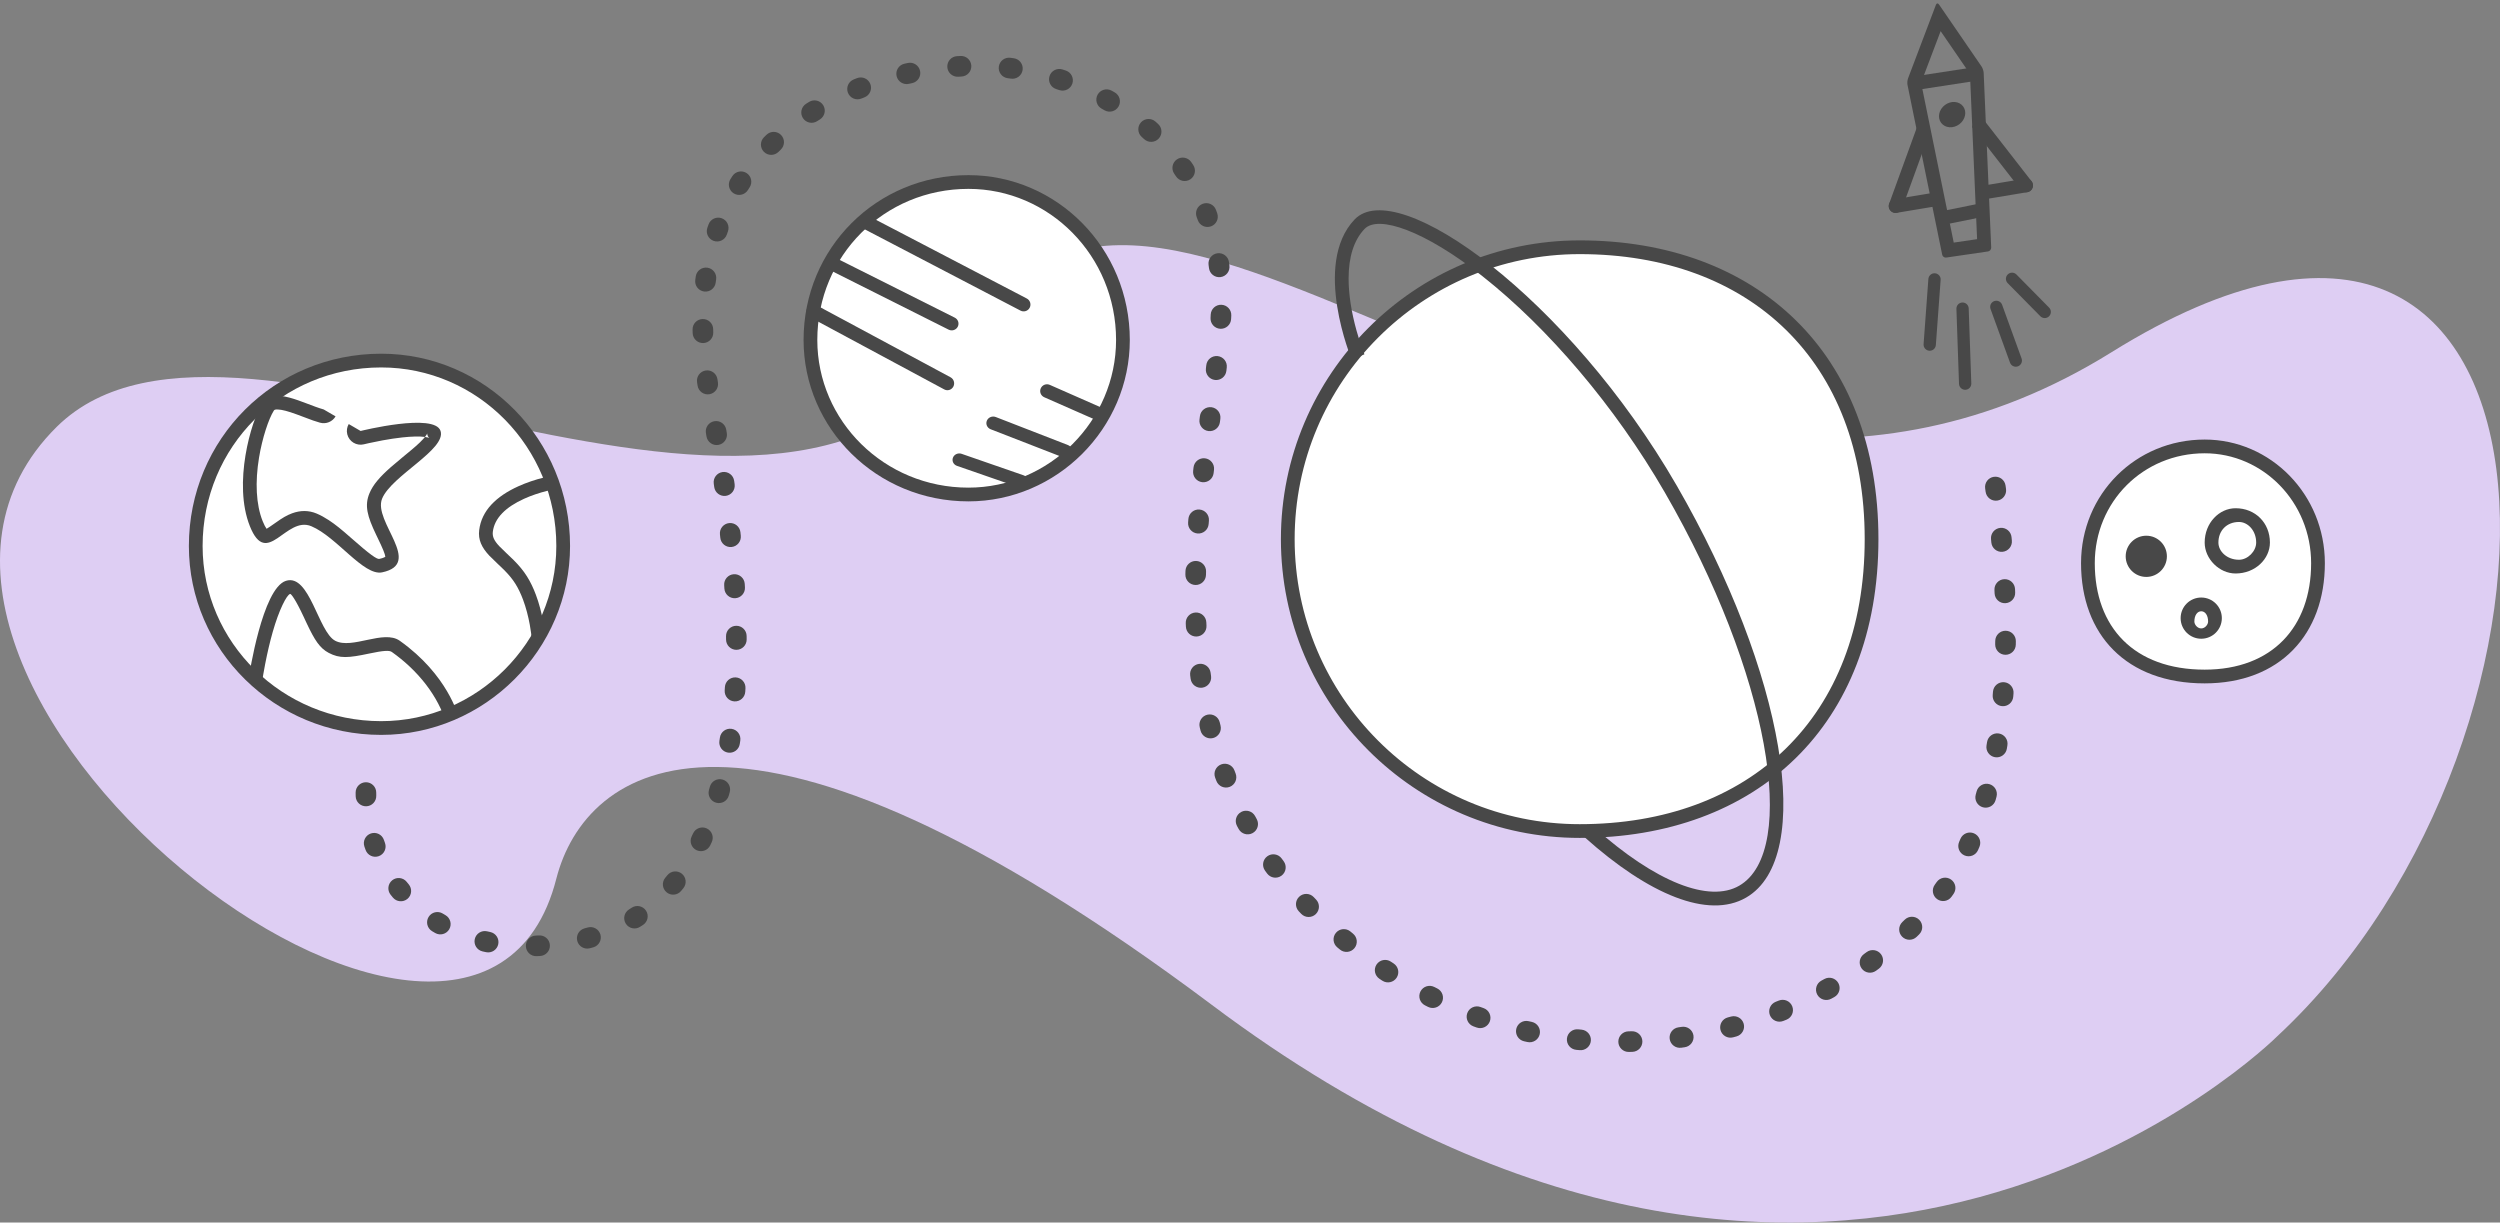 <?xml version="1.0" encoding="UTF-8"?>
<svg width="364px" height="178px" viewBox="0 0 364 178" version="1.1" xmlns="http://www.w3.org/2000/svg" xmlns:xlink="http://www.w3.org/1999/xlink">
    <rect x="0" y="0" width="364" height="178" fill="#808080" stroke="none"/>
    <!-- Generator: Sketch 43.2 (39069) - http://www.bohemiancoding.com/sketch -->
    <title>explore</title>
    <desc>Created with Sketch.</desc>
    <defs>
        <path d="M176.45,31.687 C107.504,83.345 85.187,66.264 81.014,50.114 C69.039,2.7 -28.574,79.411 8.258,115.852 C35.11,142.354 115.668,84.277 142.158,129.517 C168.648,174.757 235.417,81.896 307.447,126.722 C377.3,170.202 378.933,71.129 331.578,27.132 C331.578,27.132 267.712,-36.846 176.45,31.687 Z" id="path-1"></path>
    </defs>
    <g id="Page-1" stroke="none" stroke-width="1" fill="none" fill-rule="evenodd">
        <g id="explore" transform="translate(0, -1)">
            <g id="Combined-Shape" transform="translate(0, 36.695)">
                <mask id="mask-2" fill="white">
                    <use xlink:href="#path-1"></use>
                </mask>
                <use id="Mask-Copy" fill="#DECEF3" style="mix-blend-mode: multiply;" transform="translate(182, 71.153) scale(1, -1) translate(-182, -71.153) " xlink:href="#path-1"></use>
            </g>
            <g id="Group-11-Copy-4" transform="translate(116.752, 26.245)">
                <ellipse id="Oval-3-Copy" fill="#FFFFFF" cx="23.834" cy="24.323" rx="22.834" ry="22.823"></ellipse>
                <path d="M24.248,47.755 C10.882,47.755 0.248,37.122 0.248,24.255 C0.248,10.888 10.882,0.255 24.248,0.255 C37.115,0.255 47.748,10.888 47.748,24.255 C47.748,37.122 37.115,47.755 24.248,47.755 Z M24.248,45.755 C36.011,45.755 45.748,36.017 45.748,24.255 C45.748,11.993 36.011,2.255 24.248,2.255 C11.986,2.255 2.248,11.993 2.248,24.255 C2.248,36.017 11.986,45.755 24.248,45.755 Z" id="Oval-3-Copy-2" fill="#484848" fill-rule="nonzero"></path>
                <path d="M44.108,34.319 L36.096,30.791 C35.595,30.57 35.007,30.794 34.784,31.292 C34.561,31.789 34.787,32.372 35.289,32.593 L43.301,36.121 C43.802,36.342 44.39,36.118 44.613,35.62 C44.835,35.123 44.609,34.54 44.108,34.319 Z" id="Line" fill="#484848" fill-rule="nonzero"></path>
                <path d="M38.739,39.555 L28.236,35.475 C27.725,35.276 27.143,35.514 26.936,36.005 C26.73,36.497 26.977,37.056 27.488,37.255 L37.991,41.335 C38.502,41.533 39.084,41.296 39.29,40.804 C39.497,40.313 39.25,39.753 38.739,39.555 Z" id="Line-Copy-3" fill="#484848" fill-rule="nonzero"></path>
                <path d="M32.292,43.964 L23.26,40.832 C22.75,40.655 22.185,40.904 21.998,41.388 C21.812,41.872 22.074,42.408 22.585,42.585 L31.616,45.718 C32.126,45.895 32.691,45.646 32.878,45.162 C33.065,44.677 32.802,44.141 32.292,43.964 Z" id="Line-Copy-4" fill="#484848" fill-rule="nonzero"></path>
                <path d="M8.816,7.97 L31.838,19.982 C32.323,20.234 32.92,20.044 33.171,19.557 C33.423,19.07 33.234,18.47 32.749,18.217 L9.727,6.205 C9.243,5.953 8.646,6.143 8.394,6.63 C8.142,7.117 8.332,7.717 8.816,7.97 Z" id="Line" fill="#484848" fill-rule="nonzero"></path>
                <path d="M4.347,14.211 L21.372,22.753 C21.858,22.997 22.452,22.804 22.699,22.322 C22.945,21.839 22.75,21.25 22.264,21.006 L5.239,12.464 C4.753,12.22 4.158,12.413 3.912,12.895 C3.666,13.378 3.861,13.967 4.347,14.211 Z" id="Line-Copy" fill="#484848" fill-rule="nonzero"></path>
                <path d="M1.194,20.953 L20.733,31.455 C21.212,31.713 21.805,31.526 22.058,31.038 C22.311,30.551 22.127,29.946 21.648,29.689 L2.11,19.187 C1.631,18.929 1.038,19.116 0.785,19.604 C0.532,20.092 0.716,20.696 1.194,20.953 Z" id="Line-Copy-2" fill="#484848" fill-rule="nonzero"></path>
            </g>
            <g id="Group-13-Copy-5" transform="translate(302.505, 64.782)">
                <path d="M18.495,34.718 C29.635,34.718 34.995,27.218 34.995,18.218 C34.995,8.717 27.496,1.218 18.495,1.218 C8.994,1.218 1.495,8.717 1.495,18.218 C1.495,27.218 6.855,34.718 18.495,34.718 Z" id="Oval-3-Copy-3" fill="#FFFFFF"></path>
                <path d="M18.495,35.718 C7.1,35.718 0.495,28.629 0.495,18.218 C0.495,8.164 8.442,0.217 18.495,0.217 C28.129,0.217 35.995,8.247 35.995,18.218 C35.995,28.558 29.474,35.718 18.495,35.718 Z M18.495,33.718 C28.325,33.718 33.995,27.493 33.995,18.218 C33.995,9.343 27.015,2.217 18.495,2.217 C9.547,2.217 2.495,9.269 2.495,18.218 C2.495,27.554 8.237,33.718 18.495,33.718 Z" id="Oval-3-Copy-4" fill="#484848" fill-rule="nonzero"></path>
                <path d="M23.495,17.718 C24.764,17.718 25.995,16.486 25.995,15.217 C25.995,13.449 24.764,12.217 23.495,12.217 C21.726,12.217 20.495,13.449 20.495,15.217 C20.495,16.486 21.726,17.718 23.495,17.718 Z M22.995,19.718 C20.622,19.718 18.495,17.591 18.495,15.217 C18.495,12.344 20.622,10.217 22.995,10.217 C25.868,10.217 27.995,12.344 27.995,15.217 C27.995,17.591 25.868,19.718 22.995,19.718 Z" id="Oval-5" fill="#484848" fill-rule="nonzero"></path>
                <path d="M17.995,25.218 C17.443,25.218 16.995,25.777 16.995,26.718 C16.995,27.158 17.443,27.718 17.995,27.718 C18.547,27.718 18.995,27.158 18.995,26.718 C18.995,25.777 18.547,25.218 17.995,25.218 Z M17.995,29.218 C16.338,29.218 14.995,27.874 14.995,26.218 C14.995,24.561 16.338,23.218 17.995,23.218 C19.652,23.218 20.995,24.561 20.995,26.218 C20.995,27.874 19.652,29.218 17.995,29.218 Z" id="Oval-5-Copy" fill="#484848" fill-rule="nonzero"></path>
                <circle id="Oval-5-Copy-2" fill="#484848" cx="9.995" cy="17.218" r="3"></circle>
            </g>
            <path d="M230.13,122.168 C253.621,122.168 272.664,107.847 272.664,79.655 C272.664,51.462 253.621,37.142 230.13,37.142 C206.64,37.142 187.597,56.176 187.597,79.655 C187.597,103.134 206.64,122.168 230.13,122.168 Z" id="Oval-3-Copy-253" fill="#FFFFFF"></path>
            <path d="M230,123 C205.976,123 186.5,103.524 186.5,79.5 C186.5,55.476 205.976,36 230,36 C255.77,36 273.5,52.372 273.5,79.5 C273.5,106.628 255.77,123 230,123 Z M230,121 C254.699,121 271.5,105.486 271.5,79.5 C271.5,53.514 254.699,38 230,38 C207.08,38 188.5,56.58 188.5,79.5 C188.5,102.42 207.08,121 230,121 Z" id="Oval-3-Copy-253" fill="#484848" fill-rule="nonzero"></path>
            <path d="M198.659,52.587 C198.494,52.169 198.407,51.936 198.313,51.672 C198.041,50.911 197.767,50.06 197.512,49.142 C196.782,46.517 196.349,43.9 196.357,41.504 C196.367,38.416 197.114,35.979 198.675,34.337 C200.665,32.243 207.457,34.591 215.862,41.227 C225.365,48.731 235.132,60.113 242.399,72.7 C257.619,99.062 261.97,124.913 253.228,129.96 C248.861,132.482 241.076,129.48 232.076,121.429 L230.743,122.919 C240.045,131.242 248.725,134.869 254.228,131.692 C264.393,125.824 259.872,98.964 244.131,71.7 C228.39,44.435 203.428,26.432 197.225,32.959 C191.021,39.487 196.814,53.358 196.814,53.358 L198.659,52.587 Z M198.659,52.587 C198.494,52.169 198.407,51.936 198.313,51.672 C198.041,50.911 197.767,50.06 197.512,49.142 C196.782,46.517 196.349,43.9 196.357,41.504 C196.367,38.416 197.114,35.979 198.675,34.337 C200.665,32.243 207.457,34.591 215.862,41.227 C225.365,48.731 235.132,60.113 242.399,72.7 C257.619,99.062 261.97,124.913 253.228,129.96 C248.861,132.482 241.076,129.48 232.076,121.429 L230.743,122.919 C240.045,131.242 248.725,134.869 254.228,131.692 C264.393,125.824 259.872,98.964 244.131,71.7 C228.39,44.435 203.428,26.432 197.225,32.959 C191.021,39.487 196.814,53.358 196.814,53.358 L198.659,52.587 Z" id="Oval-4-Copy-2" fill="#484848" fill-rule="nonzero"></path>
            <g id="Group" transform="translate(27.154, 52.252)">
                <circle id="Oval-3-Copy-252" fill="#FFFFFF" cx="28.096" cy="27.997" r="26.75"></circle>
                <path d="M0.346,28.247 C0.346,12.672 12.77,0.247 28.346,0.247 C43.501,0.247 55.846,12.752 55.846,28.247 C55.846,43.323 43.422,55.748 28.346,55.748 C12.85,55.748 0.346,43.403 0.346,28.247 Z M53.846,28.247 C53.846,13.851 42.391,2.248 28.346,2.248 C13.874,2.248 2.346,13.776 2.346,28.247 C2.346,42.293 13.949,53.748 28.346,53.748 C42.317,53.748 53.846,42.219 53.846,28.247 Z" id="Oval-3-Copy-254" fill="#484848" fill-rule="nonzero"></path>
                <path d="M35.375,12.527 C35.298,12.487 35.161,12.343 35.085,12.104 C35.057,12.017 35.05,11.929 35.058,11.86 C35.06,11.84 35.057,11.849 35.041,11.886 C34.984,12.009 34.878,12.172 34.721,12.368 C35.046,12.412 35.271,12.473 35.375,12.527 Z M11.772,25.872 C11.763,25.863 11.631,25.808 11.498,25.812 C11.522,25.811 11.571,25.792 11.661,25.741 C11.7,25.794 11.738,25.838 11.772,25.872 Z M31.414,12.438 C30.509,12.537 29.538,12.684 28.538,12.867 C27.851,12.993 27.193,13.128 26.587,13.263 C26.376,13.31 26.187,13.353 26.024,13.392 C25.928,13.415 25.863,13.43 25.833,13.438 C24.761,13.705 23.676,13.052 23.409,11.981 C23.278,11.454 23.369,10.924 23.622,10.49 L25.35,11.497 C25.35,11.497 36.135,8.81 36.991,11.497 C37.846,14.184 29.864,18.002 28.484,21.342 C27.104,24.682 34.551,30.813 28.484,32.082 C25.796,32.644 21.903,26.941 18.186,25.37 C14.469,23.799 11.717,31.578 9.232,25.37 C6.747,19.161 9.401,10.037 11.023,7.47 C12.645,4.903 16.98,7.522 19.977,8.365 L21.705,9.372 C21.258,10.141 20.332,10.542 19.436,10.29 C18.731,10.092 18.355,9.956 16.779,9.358 C16.469,9.241 16.247,9.157 16.03,9.078 C14.78,8.621 13.944,8.398 13.329,8.372 C12.905,8.354 12.802,8.399 12.713,8.538 C11.963,9.725 11.03,12.522 10.561,15.379 C9.978,18.924 10.117,22.199 11.089,24.627 C11.303,25.161 11.501,25.528 11.661,25.741 C11.856,25.632 12.243,25.378 12.979,24.854 C13.955,24.159 14.584,23.778 15.371,23.487 C16.563,23.048 17.775,23.024 18.965,23.527 C19.539,23.77 20.115,24.087 20.709,24.477 C21.677,25.112 22.557,25.829 23.939,27.049 C26.713,29.499 27.725,30.198 28.074,30.125 C28.38,30.061 28.616,29.985 28.784,29.906 C28.884,29.858 28.935,29.823 28.952,29.806 C28.89,29.383 28.629,28.711 27.804,27.008 C27.721,26.836 27.665,26.721 27.608,26.602 C26.315,23.901 25.902,22.354 26.636,20.578 C27.153,19.326 28.148,18.183 29.732,16.783 C30.197,16.372 30.657,15.985 31.399,15.376 C33.313,13.803 33.845,13.342 34.442,12.692 C34.548,12.576 34.641,12.468 34.721,12.368 C33.902,12.261 32.771,12.29 31.414,12.438 Z M11.498,25.812 C11.631,25.808 11.763,25.863 11.772,25.872 C11.738,25.838 11.7,25.794 11.661,25.741 C11.571,25.792 11.522,25.811 11.498,25.812 Z M35.375,12.527 C35.298,12.487 35.161,12.343 35.085,12.104 C35.057,12.017 35.05,11.929 35.058,11.86 C35.06,11.84 35.057,11.849 35.041,11.886 C34.984,12.009 34.878,12.172 34.721,12.368 C35.046,12.412 35.271,12.473 35.375,12.527 Z M12.979,24.854 C13.955,24.159 14.584,23.778 15.371,23.487 C16.563,23.048 17.775,23.024 18.965,23.527 C19.539,23.77 20.115,24.087 20.709,24.477 C21.677,25.112 22.557,25.829 23.939,27.049 C26.713,29.499 27.725,30.198 28.074,30.125 C28.38,30.061 28.616,29.985 28.784,29.906 C28.884,29.858 28.935,29.823 28.952,29.806 C28.89,29.383 28.629,28.711 27.804,27.008 C27.721,26.836 27.665,26.721 27.608,26.602 C26.315,23.901 25.902,22.354 26.636,20.578 C27.153,19.326 28.148,18.183 29.732,16.783 C30.197,16.372 30.657,15.985 31.399,15.376 C33.313,13.803 33.845,13.342 34.442,12.692 C34.548,12.576 34.641,12.468 34.721,12.368 C33.902,12.261 32.771,12.29 31.414,12.438 C30.509,12.537 29.538,12.684 28.538,12.867 C27.851,12.993 27.193,13.128 26.587,13.263 C26.376,13.31 26.187,13.353 26.024,13.392 C25.928,13.415 25.863,13.43 25.833,13.438 C24.761,13.705 23.676,13.052 23.409,11.981 C23.278,11.454 23.369,10.924 23.622,10.49 L25.35,11.497 C25.35,11.497 36.135,8.81 36.991,11.497 C37.846,14.184 29.864,18.002 28.484,21.342 C27.104,24.682 34.551,30.813 28.484,32.082 C25.796,32.644 21.903,26.941 18.186,25.37 C14.469,23.799 11.717,31.578 9.232,25.37 C6.747,19.161 9.401,10.037 11.023,7.47 C12.645,4.903 16.98,7.522 19.977,8.365 L21.705,9.372 C21.258,10.141 20.332,10.542 19.436,10.29 C18.731,10.092 18.355,9.956 16.779,9.358 C16.469,9.241 16.247,9.157 16.03,9.078 C14.78,8.621 13.944,8.398 13.329,8.372 C12.905,8.354 12.802,8.399 12.713,8.538 C11.963,9.725 11.03,12.522 10.561,15.379 C9.978,18.924 10.117,22.199 11.089,24.627 C11.303,25.161 11.501,25.528 11.661,25.741 C11.856,25.632 12.243,25.378 12.979,24.854 Z" id="Path-4-Copy-5" fill="#484848" fill-rule="nonzero"></path>
                <path d="M11.089,47.486 C11.104,47.389 11.134,47.197 11.181,46.923 C11.259,46.462 11.352,45.947 11.461,45.392 C11.77,43.809 12.136,42.228 12.553,40.762 C13.466,37.556 14.575,35.383 15.084,35.223 C15.216,35.181 15.843,35.949 17.061,38.559 C17.109,38.661 17.274,39.014 17.283,39.035 C17.373,39.227 17.441,39.373 17.509,39.516 C18.666,41.967 19.408,43.123 20.716,43.811 C22.297,44.643 23.56,44.552 26.593,43.906 C28.72,43.454 29.538,43.422 29.893,43.673 C30.813,44.325 31.659,45.016 32.434,45.742 C34.304,47.49 35.686,49.354 36.655,51.206 C36.911,51.695 37.121,52.152 37.292,52.572 L39.557,53.005 C39.557,53.005 38.053,47.005 31.05,42.041 C28.701,40.377 24.115,43.339 21.648,42.041 C19.18,40.743 17.93,32.231 14.484,33.315 C11.038,34.4 9.111,47.188 9.111,47.188 L11.089,47.486 Z M11.089,47.486 C11.104,47.389 11.134,47.197 11.181,46.923 C11.259,46.462 11.352,45.947 11.461,45.392 C11.77,43.809 12.136,42.228 12.553,40.762 C13.466,37.556 14.575,35.383 15.084,35.223 C15.216,35.181 15.843,35.949 17.061,38.559 C17.109,38.661 17.274,39.014 17.283,39.035 C17.373,39.227 17.441,39.373 17.509,39.516 C18.666,41.967 19.408,43.123 20.716,43.811 C22.297,44.643 23.56,44.552 26.593,43.906 C28.72,43.454 29.538,43.422 29.893,43.673 C30.813,44.325 31.659,45.016 32.434,45.742 C34.304,47.49 35.686,49.354 36.655,51.206 C36.911,51.695 37.121,52.152 37.292,52.572 L39.557,53.005 C39.557,53.005 38.053,47.005 31.05,42.041 C28.701,40.377 24.115,43.339 21.648,42.041 C19.18,40.743 17.93,32.231 14.484,33.315 C11.038,34.4 9.111,47.188 9.111,47.188 L11.089,47.486 Z" id="Path-5-Copy-5" fill="#484848" fill-rule="nonzero"></path>
                <path d="M52.216,41.188 C52.207,41.088 52.188,40.911 52.157,40.669 C52.106,40.271 52.038,39.83 51.952,39.355 C51.703,37.995 51.351,36.634 50.873,35.355 C50.507,34.374 50.08,33.479 49.584,32.689 C49.054,31.843 48.43,31.094 47.636,30.298 C47.348,30.008 45.872,28.626 45.543,28.274 C44.784,27.463 44.517,26.881 44.601,26.179 C44.841,24.181 46.479,22.579 49.15,21.369 C50.221,20.884 51.377,20.501 52.534,20.21 C52.94,20.108 53.316,20.026 53.652,19.961 C53.849,19.922 53.987,19.899 54.054,19.889 L53.757,17.911 C53.663,17.925 53.498,17.953 53.272,17.997 C52.901,18.069 52.49,18.159 52.047,18.27 C50.782,18.588 49.515,19.008 48.325,19.547 C45.083,21.016 42.957,23.095 42.615,25.941 C42.449,27.329 42.959,28.439 44.081,29.64 C44.466,30.051 45.975,31.464 46.22,31.71 C46.916,32.408 47.448,33.047 47.89,33.751 C48.308,34.419 48.678,35.194 48.999,36.055 C49.432,37.212 49.756,38.462 49.984,39.714 C50.064,40.153 50.127,40.56 50.173,40.923 C50.201,41.138 50.217,41.288 50.223,41.362 L52.216,41.188 Z" id="Path-6-Copy-5" fill="#484848" fill-rule="nonzero"></path>
            </g>
            <g id="Group-6-Copy-2" transform="translate(284.498, 30.678) scale(1, -1) rotate(37) translate(-284.498, -30.678) translate(267.998, 5.178)" fill="#484848">
                <path d="M23.319,42.533 C23.297,42.487 23.293,42.472 23.285,42.463 L23.319,42.533 Z M23.22,42.421 L23.284,42.462 C23.276,42.453 23.262,42.448 23.22,42.421 Z M29.786,39.267 L16.093,19.365 L13.077,21.014 L23.285,42.462 L30.081,46.749 L29.744,39.135 C29.752,39.222 29.762,39.231 29.786,39.267 Z M16.287,16.979 C16.525,16.85 16.847,16.933 17.003,17.16 L31.434,38.133 C31.592,38.363 31.73,38.777 31.742,39.047 L32.226,49.983 C32.238,50.258 32.066,50.366 31.823,50.212 L22.153,44.113 C21.918,43.965 21.63,43.64 21.513,43.393 L10.674,20.619 C10.555,20.369 10.653,20.061 10.889,19.932 L16.287,16.979 Z" id="Path-7" fill-rule="nonzero"></path>
                <ellipse id="Oval-6" cx="24.103" cy="36.035" rx="2" ry="1.75"></ellipse>
                <polygon id="Line" fill-rule="nonzero" points="14.014 25.919 19.786 23.157 18.923 21.353 13.15 24.114"></polygon>
                <polygon id="Path-10" fill-rule="nonzero" points="23.017 43.813 31.068 39.483 30.121 37.721 22.069 42.052"></polygon>
                <path d="M8.288,17.827 L2.02,10.667 C1.694,10.294 1.128,10.257 0.756,10.583 C0.384,10.908 0.346,11.474 0.672,11.846 L6.94,19.006 C7.266,19.378 7.832,19.416 8.204,19.09 C8.576,18.764 8.614,18.199 8.288,17.827 Z" id="Line" fill-rule="nonzero"></path>
                <path d="M13.251,9.543 L10.811,1.593 C10.666,1.12 10.165,0.855 9.692,1 C9.22,1.145 8.954,1.646 9.099,2.118 L11.538,10.068 C11.684,10.541 12.184,10.807 12.657,10.662 C13.13,10.516 13.396,10.016 13.251,9.543 Z" id="Line-Copy-8" fill-rule="nonzero"></path>
                <path d="M9.048,12.047 L2.779,3.097 C2.496,2.692 1.937,2.593 1.532,2.877 C1.127,3.161 1.029,3.719 1.312,4.124 L7.581,13.074 C7.864,13.479 8.423,13.578 8.828,13.294 C9.233,13.01 9.331,12.452 9.048,12.047 Z" id="Line-Copy-7" fill-rule="nonzero"></path>
                <path d="M17.572,11.809 L18.468,5.096 C18.533,4.606 18.189,4.156 17.699,4.09 C17.208,4.025 16.758,4.369 16.693,4.86 L15.797,11.572 C15.732,12.062 16.076,12.513 16.566,12.578 C17.056,12.643 17.507,12.299 17.572,11.809 Z" id="Line-Copy-5" fill-rule="nonzero"></path>
            </g>
            <path d="M51.779,116.395 C51.779,116.573 51.781,116.75 51.785,116.927 C51.802,117.756 52.488,118.413 53.316,118.395 C54.144,118.378 54.802,117.693 54.784,116.864 C54.781,116.708 54.779,116.552 54.779,116.395 C54.779,115.567 54.108,114.895 53.279,114.895 C52.451,114.895 51.779,115.567 51.779,116.395 Z M53.056,124.255 C53.113,124.423 53.172,124.591 53.233,124.758 C53.516,125.537 54.376,125.939 55.155,125.656 C55.934,125.373 56.336,124.513 56.053,123.734 C56,123.588 55.948,123.441 55.898,123.294 C55.633,122.509 54.782,122.088 53.997,122.353 C53.212,122.619 52.791,123.47 53.056,124.255 Z M56.872,131.273 C56.983,131.413 57.096,131.551 57.21,131.688 C57.741,132.323 58.687,132.408 59.323,131.877 C59.959,131.346 60.043,130.4 59.512,129.764 C59.413,129.645 59.315,129.525 59.219,129.404 C58.703,128.756 57.759,128.649 57.111,129.165 C56.463,129.682 56.356,130.625 56.872,131.273 Z M62.904,136.575 C63.056,136.667 63.209,136.758 63.364,136.847 C64.081,137.26 64.999,137.014 65.412,136.296 C65.826,135.578 65.579,134.661 64.861,134.247 C64.727,134.17 64.593,134.091 64.461,134.01 C63.752,133.58 62.83,133.806 62.4,134.514 C61.97,135.222 62.196,136.145 62.904,136.575 Z M70.254,139.525 C70.426,139.565 70.598,139.602 70.771,139.638 C71.582,139.808 72.377,139.288 72.546,138.477 C72.716,137.666 72.195,136.871 71.384,136.702 C71.23,136.67 71.077,136.636 70.924,136.601 C70.117,136.416 69.312,136.92 69.127,137.728 C68.942,138.535 69.447,139.34 70.254,139.525 Z M78.126,140.218 C78.3,140.211 78.474,140.203 78.649,140.193 C79.476,140.147 80.109,139.44 80.064,138.613 C80.018,137.785 79.311,137.152 78.483,137.198 C78.324,137.206 78.165,137.214 78.007,137.22 C77.179,137.253 76.535,137.951 76.568,138.779 C76.601,139.606 77.298,140.251 78.126,140.218 Z M85.877,139.068 C86.047,139.023 86.217,138.978 86.385,138.93 C87.183,138.707 87.648,137.879 87.425,137.081 C87.201,136.284 86.373,135.818 85.575,136.042 C85.425,136.084 85.273,136.125 85.12,136.165 C84.319,136.374 83.838,137.193 84.047,137.994 C84.256,138.796 85.075,139.277 85.877,139.068 Z M93.179,135.955 C93.329,135.861 93.479,135.765 93.627,135.668 C94.319,135.214 94.513,134.284 94.058,133.591 C93.604,132.899 92.674,132.705 91.981,133.16 C91.851,133.245 91.72,133.329 91.588,133.412 C90.886,133.851 90.673,134.776 91.112,135.479 C91.551,136.181 92.477,136.394 93.179,135.955 Z M99.161,130.73 C99.275,130.596 99.387,130.459 99.498,130.322 C100.02,129.678 99.92,128.734 99.277,128.212 C98.633,127.691 97.688,127.79 97.167,128.434 C97.067,128.557 96.967,128.678 96.866,128.798 C96.333,129.432 96.414,130.378 97.048,130.912 C97.681,131.445 98.628,131.364 99.161,130.73 Z M103.408,124.084 C103.483,123.928 103.558,123.77 103.632,123.612 C103.982,122.861 103.657,121.969 102.906,121.619 C102.155,121.269 101.262,121.594 100.912,122.345 C100.845,122.49 100.776,122.635 100.706,122.779 C100.346,123.525 100.659,124.422 101.405,124.782 C102.151,125.142 103.048,124.83 103.408,124.084 Z M106.113,116.836 C106.159,116.672 106.205,116.507 106.25,116.341 C106.467,115.541 105.995,114.717 105.195,114.5 C104.396,114.283 103.572,114.755 103.355,115.555 C103.312,115.711 103.269,115.867 103.225,116.023 C103,116.82 103.465,117.649 104.262,117.873 C105.059,118.098 105.888,117.634 106.113,116.836 Z M107.711,109.325 C107.737,109.157 107.762,108.989 107.787,108.82 C107.906,108 107.338,107.239 106.519,107.119 C105.699,107 104.937,107.568 104.818,108.387 C104.794,108.549 104.77,108.711 104.746,108.872 C104.621,109.691 105.183,110.456 106.002,110.581 C106.821,110.706 107.586,110.143 107.711,109.325 Z M108.51,101.719 C108.52,101.551 108.53,101.382 108.54,101.213 C108.587,100.386 107.955,99.677 107.128,99.63 C106.301,99.582 105.592,100.215 105.545,101.042 C105.535,101.206 105.526,101.37 105.515,101.533 C105.464,102.36 106.093,103.072 106.92,103.123 C107.746,103.175 108.458,102.546 108.51,101.719 Z M108.714,94.107 C108.713,93.938 108.712,93.77 108.71,93.601 C108.703,92.772 108.025,92.107 107.196,92.115 C106.368,92.123 105.703,92.8 105.71,93.629 C105.712,93.794 105.713,93.959 105.714,94.123 C105.719,94.952 106.394,95.619 107.222,95.615 C108.051,95.61 108.719,94.935 108.714,94.107 Z M108.464,86.515 C108.454,86.347 108.444,86.179 108.434,86.011 C108.383,85.184 107.672,84.555 106.845,84.606 C106.018,84.657 105.389,85.368 105.44,86.195 C105.45,86.361 105.46,86.526 105.469,86.69 C105.518,87.517 106.227,88.149 107.054,88.1 C107.881,88.052 108.513,87.342 108.464,86.515 Z M107.859,78.999 C107.842,78.832 107.825,78.665 107.808,78.498 C107.722,77.674 106.985,77.075 106.161,77.161 C105.337,77.246 104.738,77.983 104.824,78.807 C104.841,78.972 104.858,79.137 104.875,79.301 C104.958,80.126 105.694,80.726 106.518,80.643 C107.342,80.559 107.943,79.823 107.859,78.999 Z M106.963,71.507 C106.94,71.341 106.917,71.175 106.894,71.008 C106.78,70.188 106.022,69.615 105.201,69.729 C104.381,69.844 103.808,70.601 103.923,71.422 C103.946,71.586 103.968,71.75 103.991,71.914 C104.103,72.735 104.86,73.309 105.681,73.197 C106.501,73.084 107.075,72.328 106.963,71.507 Z M105.824,64.051 C105.796,63.886 105.768,63.721 105.74,63.556 C105.602,62.739 104.827,62.189 104.01,62.328 C103.194,62.466 102.644,63.241 102.782,64.057 C102.81,64.221 102.838,64.385 102.865,64.548 C103.002,65.365 103.776,65.916 104.593,65.779 C105.41,65.642 105.961,64.869 105.824,64.051 Z M104.532,56.691 C104.507,56.53 104.483,56.37 104.459,56.209 C104.339,55.39 103.577,54.823 102.757,54.943 C101.938,55.064 101.371,55.826 101.491,56.645 C101.516,56.813 101.541,56.981 101.567,57.149 C101.693,57.968 102.46,58.529 103.278,58.403 C104.097,58.276 104.658,57.51 104.532,56.691 Z M103.85,49.409 C103.846,49.246 103.842,49.084 103.839,48.922 C103.824,48.093 103.14,47.434 102.311,47.45 C101.483,47.465 100.824,48.149 100.839,48.977 C100.843,49.149 100.847,49.321 100.851,49.493 C100.875,50.321 101.565,50.974 102.393,50.951 C103.221,50.927 103.874,50.237 103.85,49.409 Z M104.203,42.154 C104.225,41.994 104.247,41.835 104.27,41.677 C104.389,40.857 103.82,40.096 103,39.977 C102.181,39.858 101.42,40.427 101.301,41.246 C101.276,41.417 101.252,41.588 101.23,41.76 C101.121,42.581 101.698,43.335 102.519,43.444 C103.34,43.553 104.094,42.975 104.203,42.154 Z M105.828,35.146 C105.88,34.995 105.933,34.844 105.987,34.694 C106.266,33.915 105.861,33.056 105.082,32.776 C104.302,32.496 103.443,32.901 103.163,33.681 C103.104,33.844 103.047,34.008 102.99,34.173 C102.722,34.957 103.139,35.81 103.923,36.078 C104.707,36.347 105.56,35.929 105.828,35.146 Z M108.894,28.675 C108.978,28.54 109.063,28.406 109.149,28.273 C109.599,27.578 109.4,26.649 108.704,26.199 C108.008,25.75 107.08,25.949 106.63,26.645 C106.535,26.791 106.442,26.938 106.35,27.086 C105.911,27.789 106.125,28.714 106.827,29.153 C107.53,29.591 108.455,29.377 108.894,28.675 Z M113.344,23.116 C113.458,23.004 113.572,22.892 113.687,22.782 C114.284,22.208 114.303,21.258 113.729,20.661 C113.155,20.064 112.205,20.045 111.608,20.619 C111.482,20.74 111.357,20.861 111.234,20.984 C110.645,21.567 110.64,22.517 111.223,23.105 C111.806,23.694 112.756,23.699 113.344,23.116 Z M118.971,18.646 C119.106,18.56 119.241,18.475 119.377,18.391 C120.082,17.955 120.3,17.03 119.864,16.326 C119.428,15.621 118.504,15.403 117.799,15.839 C117.652,15.93 117.505,16.022 117.359,16.115 C116.661,16.56 116.455,17.488 116.9,18.186 C117.345,18.885 118.272,19.091 118.971,18.646 Z M125.417,15.351 C125.566,15.291 125.716,15.232 125.866,15.173 C126.638,14.873 127.02,14.003 126.72,13.231 C126.419,12.459 125.55,12.077 124.778,12.378 C124.617,12.441 124.457,12.504 124.297,12.568 C123.528,12.878 123.156,13.751 123.465,14.52 C123.775,15.288 124.648,15.661 125.417,15.351 Z M132.335,13.207 C132.493,13.171 132.651,13.137 132.809,13.103 C133.619,12.93 134.135,12.132 133.962,11.322 C133.789,10.512 132.991,9.996 132.181,10.169 C132.013,10.205 131.845,10.242 131.677,10.28 C130.869,10.462 130.361,11.264 130.543,12.072 C130.725,12.881 131.527,13.389 132.335,13.207 Z M139.521,12.172 C139.682,12.162 139.843,12.152 140.003,12.144 C140.831,12.101 141.466,11.396 141.423,10.568 C141.38,9.741 140.675,9.105 139.848,9.148 C139.676,9.157 139.504,9.167 139.331,9.178 C138.505,9.23 137.877,9.943 137.929,10.77 C137.981,11.596 138.694,12.224 139.521,12.172 Z M146.718,12.387 C146.877,12.408 147.036,12.429 147.195,12.452 C148.015,12.57 148.775,12.001 148.893,11.181 C149.011,10.361 148.441,9.6 147.621,9.483 C147.451,9.458 147.28,9.435 147.109,9.412 C146.288,9.304 145.535,9.883 145.427,10.704 C145.319,11.525 145.897,12.279 146.718,12.387 Z M153.778,13.968 C153.931,14.017 154.083,14.067 154.235,14.118 C155.02,14.381 155.871,13.958 156.134,13.173 C156.398,12.387 155.974,11.537 155.189,11.274 C155.025,11.219 154.861,11.165 154.697,11.112 C153.908,10.858 153.063,11.292 152.81,12.081 C152.556,12.869 152.99,13.714 153.778,13.968 Z M160.398,16.822 C160.538,16.899 160.678,16.978 160.816,17.058 C161.535,17.47 162.452,17.221 162.864,16.502 C163.276,15.784 163.027,14.867 162.308,14.455 C162.157,14.369 162.006,14.283 161.854,14.199 C161.129,13.797 160.216,14.058 159.814,14.782 C159.412,15.507 159.674,16.42 160.398,16.822 Z M166.241,20.944 C166.359,21.049 166.477,21.155 166.594,21.263 C167.205,21.823 168.153,21.782 168.713,21.171 C169.274,20.561 169.233,19.612 168.622,19.052 C168.494,18.934 168.364,18.817 168.234,18.702 C167.615,18.151 166.667,18.207 166.116,18.826 C165.566,19.445 165.622,20.393 166.241,20.944 Z M170.968,26.293 C171.057,26.423 171.146,26.555 171.233,26.687 C171.69,27.378 172.621,27.567 173.312,27.11 C174.003,26.653 174.192,25.723 173.735,25.032 C173.639,24.886 173.541,24.741 173.443,24.597 C172.974,23.914 172.041,23.739 171.357,24.208 C170.674,24.676 170.5,25.61 170.968,26.293 Z M174.235,32.602 C174.29,32.75 174.344,32.9 174.398,33.05 C174.675,33.831 175.533,34.239 176.313,33.961 C177.094,33.684 177.502,32.827 177.225,32.046 C177.166,31.881 177.107,31.717 177.046,31.554 C176.756,30.777 175.892,30.383 175.116,30.672 C174.34,30.962 173.945,31.826 174.235,32.602 Z M175.967,39.566 C175.989,39.724 176.01,39.883 176.03,40.042 C176.132,40.865 176.881,41.448 177.703,41.346 C178.525,41.244 179.109,40.495 179.007,39.673 C178.985,39.5 178.963,39.328 178.939,39.157 C178.826,38.336 178.069,37.763 177.248,37.876 C176.428,37.989 175.854,38.746 175.967,39.566 Z M176.279,46.808 C176.272,46.969 176.264,47.13 176.255,47.291 C176.21,48.119 176.844,48.826 177.671,48.871 C178.498,48.916 179.205,48.282 179.25,47.455 C179.26,47.283 179.268,47.111 179.276,46.939 C179.312,46.112 178.671,45.411 177.843,45.375 C177.015,45.339 176.315,45.98 176.279,46.808 Z M175.636,54.167 C175.618,54.329 175.599,54.493 175.58,54.659 C175.484,55.482 176.073,56.227 176.896,56.323 C177.719,56.419 178.463,55.83 178.559,55.007 C178.579,54.838 178.598,54.672 178.617,54.508 C178.711,53.685 178.12,52.941 177.297,52.847 C176.474,52.753 175.731,53.344 175.636,54.167 Z M174.709,61.586 C174.677,61.833 174.677,61.833 174.645,62.081 C174.539,62.903 175.118,63.655 175.94,63.761 C176.762,63.867 177.514,63.288 177.62,62.466 C177.652,62.218 177.652,62.218 177.684,61.972 C177.791,61.15 177.211,60.398 176.389,60.291 C175.568,60.185 174.815,60.765 174.709,61.586 Z M173.779,69.048 C173.76,69.215 173.741,69.381 173.722,69.546 C173.628,70.369 174.22,71.112 175.043,71.206 C175.866,71.3 176.609,70.709 176.703,69.886 C176.721,69.722 176.74,69.558 176.76,69.393 C176.855,68.57 176.265,67.825 175.442,67.73 C174.619,67.635 173.875,68.225 173.779,69.048 Z M173.029,76.562 C173.015,76.73 173.002,76.898 172.989,77.065 C172.924,77.891 173.541,78.613 174.367,78.677 C175.193,78.742 175.915,78.125 175.98,77.299 C175.992,77.134 176.005,76.97 176.019,76.804 C176.086,75.979 175.471,75.255 174.645,75.188 C173.819,75.121 173.096,75.736 173.029,76.562 Z M172.604,84.132 C172.599,84.301 172.595,84.47 172.591,84.638 C172.571,85.466 173.226,86.154 174.054,86.174 C174.882,86.194 175.57,85.539 175.59,84.711 C175.594,84.546 175.598,84.382 175.603,84.217 C175.626,83.389 174.974,82.698 174.146,82.675 C173.318,82.651 172.627,83.304 172.604,84.132 Z M172.645,91.743 C172.652,91.912 172.66,92.081 172.668,92.25 C172.707,93.077 173.409,93.716 174.237,93.677 C175.064,93.638 175.703,92.935 175.664,92.108 C175.656,91.944 175.649,91.781 175.642,91.617 C175.607,90.789 174.908,90.146 174.081,90.181 C173.253,90.216 172.61,90.915 172.645,91.743 Z M173.29,99.342 C173.312,99.511 173.335,99.679 173.358,99.846 C173.471,100.667 174.228,101.241 175.049,101.128 C175.869,101.014 176.443,100.257 176.33,99.437 C176.308,99.276 176.286,99.114 176.265,98.952 C176.157,98.131 175.404,97.552 174.582,97.66 C173.761,97.768 173.182,98.521 173.29,99.342 Z M174.677,106.873 C174.717,107.038 174.758,107.204 174.799,107.369 C174.999,108.173 175.814,108.662 176.617,108.462 C177.421,108.261 177.91,107.447 177.71,106.643 C177.67,106.485 177.632,106.327 177.593,106.169 C177.399,105.364 176.589,104.868 175.784,105.063 C174.978,105.257 174.483,106.067 174.677,106.873 Z M176.926,114.228 C176.986,114.388 177.047,114.548 177.109,114.707 C177.406,115.48 178.274,115.866 179.047,115.568 C179.82,115.27 180.206,114.402 179.908,113.629 C179.85,113.477 179.792,113.326 179.735,113.173 C179.444,112.398 178.579,112.005 177.804,112.296 C177.028,112.587 176.635,113.452 176.926,114.228 Z M180.104,121.251 C180.185,121.402 180.267,121.552 180.349,121.702 C180.747,122.429 181.659,122.695 182.385,122.297 C183.112,121.899 183.378,120.988 182.98,120.261 C182.902,120.119 182.825,119.976 182.749,119.834 C182.357,119.103 181.448,118.829 180.718,119.22 C179.988,119.611 179.713,120.521 180.104,121.251 Z M184.187,127.766 C184.288,127.904 184.389,128.043 184.491,128.181 C184.983,128.847 185.922,128.988 186.589,128.496 C187.255,128.003 187.396,127.064 186.904,126.398 C186.807,126.267 186.711,126.136 186.616,126.005 C186.13,125.334 185.192,125.185 184.521,125.671 C183.851,126.157 183.701,127.095 184.187,127.766 Z M189.103,133.683 C189.22,133.807 189.338,133.931 189.456,134.054 C190.03,134.652 190.98,134.67 191.577,134.096 C192.174,133.522 192.193,132.572 191.619,131.975 C191.506,131.858 191.394,131.74 191.282,131.622 C190.713,131.02 189.764,130.994 189.162,131.563 C188.56,132.132 188.533,133.081 189.103,133.683 Z M194.703,138.933 C194.834,139.042 194.965,139.151 195.097,139.259 C195.737,139.785 196.682,139.692 197.208,139.052 C197.734,138.412 197.641,137.466 197.001,136.941 C196.875,136.837 196.749,136.733 196.624,136.629 C195.988,136.098 195.042,136.184 194.511,136.82 C193.981,137.457 194.067,138.403 194.703,138.933 Z M200.847,143.512 C200.989,143.606 201.131,143.7 201.274,143.793 C201.968,144.245 202.897,144.049 203.35,143.356 C203.802,142.662 203.606,141.732 202.913,141.28 C202.776,141.191 202.641,141.102 202.505,141.012 C201.815,140.554 200.884,140.743 200.426,141.433 C199.968,142.124 200.157,143.054 200.847,143.512 Z M207.476,147.378 C207.628,147.455 207.78,147.532 207.932,147.607 C208.674,147.976 209.574,147.674 209.943,146.932 C210.312,146.191 210.01,145.29 209.268,144.921 C209.123,144.849 208.978,144.776 208.833,144.703 C208.094,144.328 207.192,144.623 206.817,145.362 C206.442,146.1 206.737,147.003 207.476,147.378 Z M214.532,150.438 C214.692,150.496 214.852,150.553 215.012,150.61 C215.793,150.886 216.65,150.477 216.927,149.696 C217.203,148.915 216.794,148.058 216.013,147.782 C215.86,147.728 215.708,147.673 215.555,147.618 C214.777,147.335 213.916,147.737 213.633,148.516 C213.351,149.295 213.753,150.155 214.532,150.438 Z M221.895,152.608 C222.063,152.646 222.23,152.683 222.397,152.72 C223.206,152.898 224.006,152.386 224.184,151.577 C224.362,150.768 223.85,149.968 223.041,149.79 C222.882,149.755 222.723,149.719 222.564,149.683 C221.756,149.498 220.952,150.003 220.767,150.811 C220.583,151.619 221.088,152.423 221.895,152.608 Z M229.486,153.855 C229.656,153.872 229.826,153.888 229.996,153.904 C230.821,153.981 231.552,153.375 231.629,152.55 C231.706,151.725 231.099,150.994 230.274,150.917 C230.112,150.902 229.95,150.886 229.788,150.87 C228.964,150.786 228.228,151.387 228.145,152.211 C228.061,153.035 228.661,153.771 229.486,153.855 Z M237.16,154.163 C237.331,154.159 237.502,154.155 237.673,154.15 C238.501,154.126 239.153,153.436 239.13,152.608 C239.106,151.78 238.416,151.128 237.588,151.151 C237.425,151.156 237.261,151.16 237.098,151.163 C236.27,151.18 235.612,151.865 235.629,152.694 C235.646,153.522 236.332,154.18 237.16,154.163 Z M244.8,153.549 C244.968,153.525 245.137,153.501 245.305,153.476 C246.125,153.355 246.69,152.592 246.569,151.772 C246.447,150.953 245.685,150.387 244.865,150.509 C244.705,150.532 244.544,150.556 244.383,150.578 C243.563,150.693 242.991,151.452 243.106,152.272 C243.221,153.092 243.98,153.664 244.8,153.549 Z M252.335,152.036 C252.5,151.993 252.664,151.949 252.828,151.905 C253.628,151.688 254.101,150.864 253.884,150.065 C253.667,149.265 252.844,148.793 252.044,149.009 C251.887,149.051 251.731,149.093 251.574,149.134 C250.772,149.345 250.293,150.165 250.504,150.966 C250.714,151.767 251.534,152.247 252.335,152.036 Z M259.64,149.654 C259.799,149.592 259.957,149.529 260.115,149.466 C260.884,149.157 261.257,148.284 260.948,147.515 C260.64,146.746 259.766,146.373 258.997,146.682 C258.847,146.742 258.696,146.802 258.545,146.861 C257.773,147.164 257.394,148.035 257.696,148.806 C257.999,149.577 258.869,149.957 259.64,149.654 Z M266.623,146.419 C266.773,146.338 266.923,146.256 267.072,146.174 C267.798,145.775 268.063,144.863 267.664,144.137 C267.264,143.411 266.352,143.146 265.626,143.546 C265.484,143.624 265.341,143.702 265.198,143.779 C264.469,144.172 264.197,145.082 264.59,145.811 C264.983,146.54 265.893,146.812 266.623,146.419 Z M273.145,142.344 C273.285,142.244 273.423,142.143 273.561,142.042 C274.229,141.552 274.373,140.613 273.883,139.945 C273.393,139.278 272.454,139.134 271.786,139.624 C271.656,139.719 271.524,139.815 271.393,139.91 C270.72,140.394 270.568,141.331 271.052,142.003 C271.536,142.676 272.473,142.828 273.145,142.344 Z M279.064,137.406 C279.188,137.287 279.311,137.166 279.432,137.045 C280.021,136.462 280.025,135.513 279.442,134.924 C278.859,134.336 277.909,134.331 277.321,134.915 C277.207,135.028 277.091,135.141 276.975,135.253 C276.381,135.83 276.366,136.78 276.943,137.374 C277.52,137.969 278.47,137.983 279.064,137.406 Z M284.137,131.572 C284.239,131.431 284.339,131.289 284.438,131.148 C284.914,130.469 284.749,129.534 284.07,129.059 C283.392,128.583 282.456,128.748 281.981,129.426 C281.89,129.557 281.797,129.688 281.703,129.818 C281.219,130.49 281.371,131.427 282.043,131.912 C282.715,132.396 283.653,132.244 284.137,131.572 Z M288.001,124.774 C288.07,124.617 288.138,124.459 288.206,124.3 C288.529,123.537 288.172,122.657 287.41,122.333 C286.647,122.01 285.766,122.367 285.443,123.129 C285.38,123.279 285.316,123.427 285.252,123.574 C284.921,124.334 285.267,125.218 286.027,125.549 C286.786,125.881 287.67,125.534 288.001,124.774 Z M290.557,117.499 C290.603,117.335 290.648,117.169 290.693,117.004 C290.908,116.204 290.434,115.381 289.634,115.165 C288.834,114.95 288.011,115.424 287.796,116.224 C287.753,116.382 287.71,116.54 287.667,116.697 C287.445,117.495 287.912,118.322 288.711,118.543 C289.509,118.765 290.336,118.298 290.557,117.499 Z M292.197,110.016 C292.225,109.849 292.252,109.681 292.279,109.513 C292.41,108.695 291.853,107.925 291.035,107.794 C290.217,107.663 289.448,108.22 289.317,109.038 C289.291,109.2 289.264,109.362 289.238,109.523 C289.101,110.34 289.653,111.113 290.471,111.249 C291.288,111.385 292.061,110.833 292.197,110.016 Z M293.128,102.448 C293.142,102.279 293.156,102.111 293.169,101.941 C293.234,101.116 292.616,100.394 291.791,100.329 C290.965,100.264 290.243,100.881 290.178,101.707 C290.165,101.872 290.152,102.036 290.138,102.199 C290.07,103.025 290.683,103.75 291.509,103.818 C292.334,103.887 293.059,103.273 293.128,102.448 Z M293.499,94.862 C293.502,94.694 293.504,94.525 293.506,94.356 C293.517,93.528 292.854,92.848 292.026,92.837 C291.197,92.827 290.517,93.49 290.506,94.318 C290.504,94.483 290.502,94.647 290.499,94.812 C290.485,95.64 291.145,96.323 291.974,96.337 C292.802,96.351 293.485,95.691 293.499,94.862 Z M293.409,87.268 C293.403,87.1 293.396,86.931 293.389,86.763 C293.354,85.935 292.654,85.293 291.827,85.328 C290.999,85.363 290.357,86.062 290.392,86.89 C290.399,87.055 290.405,87.22 290.412,87.385 C290.444,88.213 291.141,88.857 291.969,88.825 C292.797,88.793 293.442,88.096 293.409,87.268 Z M292.926,79.717 C292.911,79.549 292.896,79.381 292.88,79.214 C292.805,78.389 292.075,77.781 291.25,77.857 C290.425,77.933 289.817,78.663 289.893,79.488 C289.908,79.652 289.923,79.817 289.937,79.982 C290.011,80.807 290.739,81.417 291.564,81.344 C292.389,81.271 292.999,80.542 292.926,79.717 Z M292.078,72.198 C292.055,72.03 292.032,71.863 292.008,71.697 C291.893,70.877 291.134,70.306 290.314,70.422 C289.493,70.537 288.922,71.296 289.038,72.117 C289.061,72.279 289.084,72.442 289.106,72.607 C289.219,73.427 289.976,74.001 290.797,73.888 C291.617,73.775 292.191,73.019 292.078,72.198 Z" id="Path-2-Copy-2" fill="#484848" fill-rule="nonzero"></path>
            <g id="Group-2" transform="translate(275, 18)" fill-rule="nonzero" fill="#484848">
                <path d="M6.836,11.014 L0.836,12.014 C0.291,12.104 -0.077,12.62 0.014,13.164 C0.104,13.709 0.62,14.077 1.164,13.986 L7.164,12.986 C7.709,12.896 8.077,12.38 7.986,11.836 C7.896,11.291 7.38,10.923 6.836,11.014 Z" id="Line"></path>
                <path d="M12.211,1.614 L19.211,10.614 C19.55,11.05 20.178,11.128 20.614,10.789 C21.05,10.45 21.128,9.822 20.789,9.386 L13.789,0.386 C13.45,-0.05 11.872,1.178 12.211,1.614 Z" id="Line"></path>
                <path d="M14.164,11.986 L20.164,10.986 C20.709,10.896 21.077,10.38 20.986,9.836 C20.896,9.291 20.38,8.923 19.836,9.014 L13.836,10.014 C13.291,10.104 12.923,10.62 13.014,11.164 C13.104,11.709 13.62,12.077 14.164,11.986 Z" id="Line-Copy-6"></path>
                <path d="M4.06,1.658 L0.06,12.658 C-0.129,13.177 0.139,13.751 0.658,13.94 C1.177,14.129 1.751,13.861 1.94,13.342 L5.94,2.342 C6.129,1.823 5.861,1.249 5.342,1.06 C4.823,0.871 4.249,1.139 4.06,1.658 Z" id="Path-11"></path>
            </g>
        </g>
    </g>
</svg>